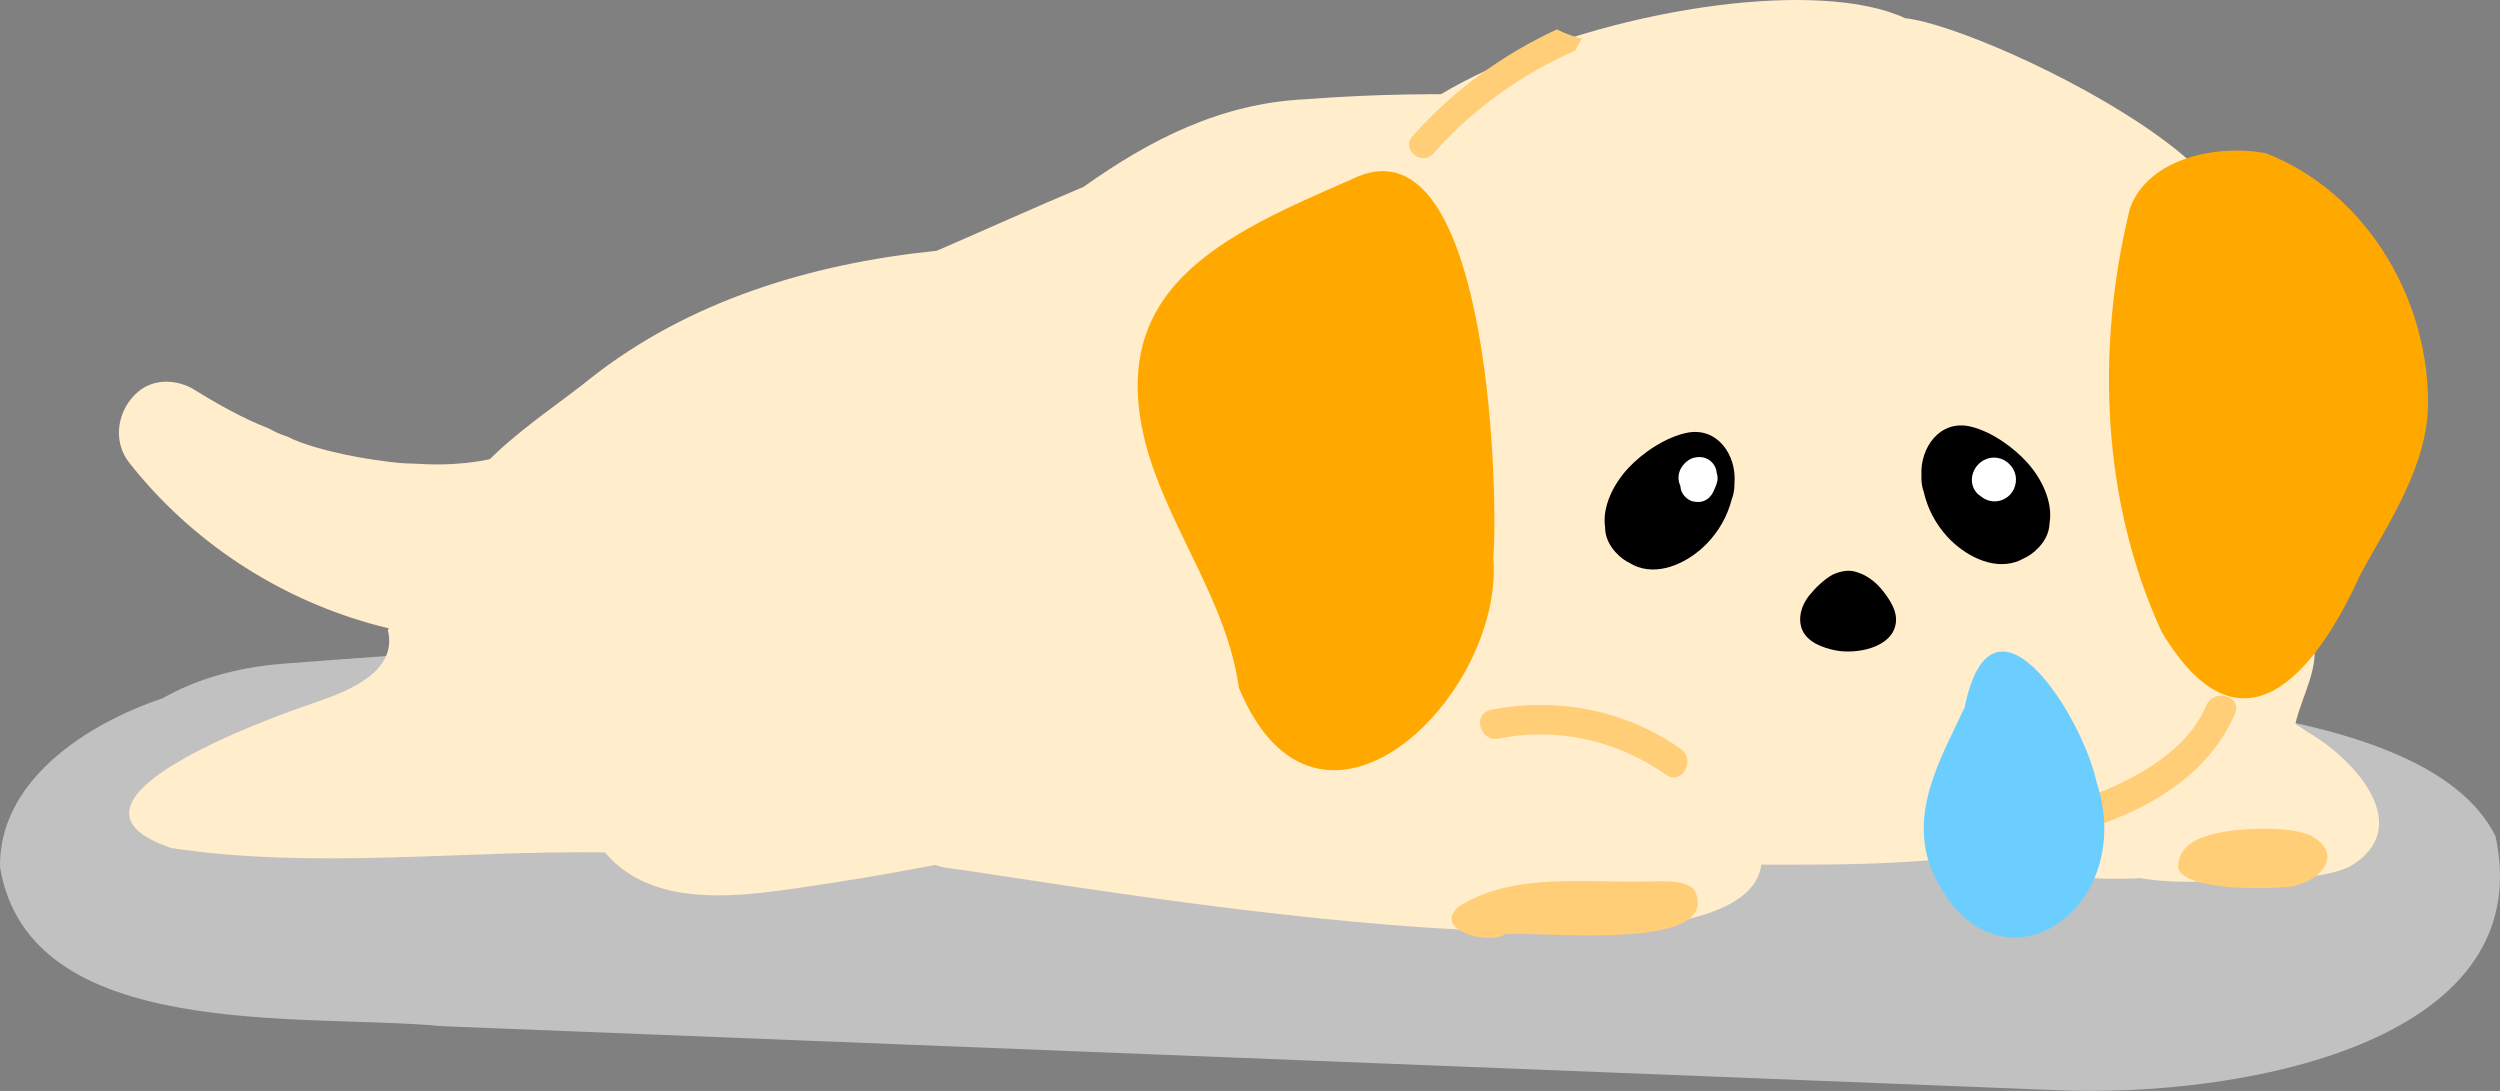 <svg width="165" height="72" viewBox="0 0 165 72" fill="none" xmlns="http://www.w3.org/2000/svg">
<rect x="0" y="0" width="165" height="72" fill="#808080" stroke="none"/>
<path d="M0.001 57.224C-0.081 51.551 5.657 47.795 10.717 46.093C12.869 44.864 15.556 44.056 18.588 43.814C54.962 40.907 91.69 41.286 127.7 44.667C137.686 46.31 160.074 45.942 164.706 55.189C167.665 68.979 147.553 72.477 135.672 71.95C100.18 70.542 64.69 69.136 29.199 67.729C19.993 66.852 1.918 68.86 0.001 57.224Z" fill="#C1C1C1"/>
<path d="M152.285 48.299C152.024 48.119 151.761 47.945 151.497 47.774C151.904 45.921 153.236 43.864 152.596 42.013C154.474 34.468 144.728 29.942 140.266 25.238C142.032 23.887 150.05 21.859 149.269 20.027C147.407 16.453 142.487 15.562 138.953 14.067C122.163 8.094 104.032 5.18 86.165 6.55C80.574 6.816 75.894 9.217 71.512 12.335C68.272 13.693 65.05 15.158 61.82 16.552C53.593 17.389 45.494 19.83 38.974 24.97C35.593 27.733 29.049 31.488 29.439 36.25C26.785 38.397 27.017 38.842 25.6 41.598C26.254 44.293 23.106 45.566 20.901 46.332C17.675 47.409 2.32 52.951 11.314 55.971C20.704 57.393 30.448 56.125 39.925 56.259C43.497 60.505 50.36 58.917 55.26 58.215C63.174 57.001 70.903 55.045 78.871 54.073C82.895 53.619 86.946 53.48 90.979 53.855C100.753 54.833 112.538 60.69 120.837 52.761C125.386 50.026 131.317 51.315 136.403 51.692C135.218 51.913 134.187 52.549 133.885 53.656C133.51 55.031 134.387 56.939 136.288 57.188C142.482 58 141.295 58.363 147.562 58.127C150.014 57.897 152.707 58.184 155.005 57.24C159.479 54.689 155.577 50.206 152.285 48.301V48.299Z" fill="url(#paint0_linear_748_1566)"/>
<path d="M153.182 52.73C150.811 51.381 149.131 49.216 148.264 46.654C147.98 50.466 144.033 51.342 140.557 51.103C141.79 49.618 141.437 47.265 139.691 46.27C144.176 42.173 140.304 38.865 138.787 35.552C141.027 34.274 142.546 31.537 140.631 29.285C142.636 28.513 143.861 25.872 142.814 23.919C143.847 22.502 143.792 20.327 142.897 18.828C157.907 14.829 131.498 1.801 125.754 1.206C114.466 -4.042 73.771 8.785 94.939 21.443C89.594 27.797 94.455 26.821 93.649 31.659C92.155 38.988 89.156 40.258 95.605 46.683C91.903 45.312 82.663 44.151 85.602 50.735C77.098 51.151 77.38 49.665 70.281 46.654C65.433 44.002 51.484 46.277 60.131 52.474C59.318 54.214 60.203 56.861 62.29 57.247C70.188 58.283 115.067 66.402 116.246 57.067C120.828 57.074 125.222 57.098 129.857 56.514C137.691 58.789 147.357 59.054 153.575 52.964C153.439 52.894 153.309 52.816 153.182 52.729V52.73Z" fill="#FFEDCC"/>
<path d="M64.429 26.346C62.029 23.869 57.939 19.711 55.562 24.489C55.505 24.509 55.448 24.528 55.39 24.546C55.401 24.55 55.412 24.551 55.423 24.555C55.412 24.551 55.401 24.548 55.389 24.546C55.126 24.674 54.901 24.605 55.219 24.546C53.391 24.859 51.579 24.895 49.728 24.93C37.089 24.637 38.129 31.349 27.175 30.592C25.981 30.622 21.103 29.926 18.95 28.808C18.526 28.683 18.129 28.497 17.747 28.279C15.935 27.583 14.248 26.597 12.586 25.58C11.48 25.036 10.142 25.021 9.159 25.819C7.803 26.919 7.338 29.047 8.542 30.556C16.7 40.905 31.099 45.224 43.171 40.168C45.762 39.237 47.876 37.402 50.369 36.318C51.648 35.942 53.003 36.059 54.302 36.246C57.826 36.716 61.598 37.868 65.068 36.656C70.111 34.203 67.945 29.164 64.43 26.346H64.429ZM61.716 33.206C61.636 33.07 61.548 32.94 61.471 32.803C61.638 33.003 61.746 33.163 61.716 33.206Z" fill="#FFEDCC"/>
<path d="M102.753 1.943C99.149 3.607 95.875 5.993 93.22 8.998C92.459 9.86 93.835 10.996 94.594 10.136C97.181 7.207 100.405 4.905 103.956 3.342C104.091 3.072 104.238 2.812 104.397 2.562C103.829 2.408 103.28 2.201 102.753 1.945V1.943Z" fill="#FFCE76"/>
<path d="M124.291 39.023C123.798 38.384 123.128 37.886 122.361 37.709C121.932 37.612 121.444 37.706 120.962 37.925C120.39 38.228 119.799 38.82 119.405 39.305C118.9 39.928 118.617 40.836 118.964 41.607C119.327 42.413 120.361 42.773 121.157 42.928C122.486 43.188 124.898 42.783 125.125 41.115C125.231 40.336 124.748 39.618 124.291 39.023Z" fill="black"/>
<path d="M98.564 36.793C98.918 31.701 98.111 7.394 89.208 11.836C80.718 15.532 72.566 19.075 75.817 30.013C77.443 35.296 80.986 39.837 81.769 45.397C86.967 57.966 99.276 46.042 98.563 36.795L98.564 36.793Z" fill="#FFA800"/>
<path d="M160.246 26.339C160.167 19.331 155.907 12.554 149.515 10.104C146.399 9.522 141.792 10.387 140.572 13.766C138.308 23.002 138.711 33.075 142.659 41.681C147.877 50.432 152.798 44.539 155.789 37.909C157.687 34.411 160.341 30.604 160.248 26.34L160.246 26.339Z" fill="#FFA800"/>
<path d="M114.477 31.861C114.618 30.045 113.35 28.149 111.323 28.567C109.931 28.856 108.412 29.876 107.46 30.9C106.529 31.9 105.73 33.403 105.936 34.807C105.939 35.342 106.134 35.888 106.604 36.419C106.918 36.773 107.256 37.022 107.608 37.186C107.758 37.275 107.916 37.355 108.092 37.417C109.69 37.984 111.509 37.042 112.626 35.904C113.435 35.08 114.007 34.069 114.291 32.968C114.313 32.906 114.336 32.842 114.356 32.78C114.445 32.486 114.477 32.194 114.472 31.909C114.472 31.893 114.475 31.879 114.477 31.863V31.861Z" fill="black"/>
<path d="M126.814 31.356C126.725 29.536 128.045 27.678 130.059 28.153C131.442 28.48 132.931 29.543 133.855 30.594C134.757 31.619 135.513 33.145 135.268 34.543C135.25 35.077 135.039 35.616 134.555 36.134C134.232 36.48 133.885 36.718 133.529 36.873C133.377 36.957 133.217 37.033 133.038 37.09C131.424 37.61 129.632 36.618 128.549 35.45C127.763 34.605 127.22 33.578 126.968 32.468C126.948 32.404 126.927 32.342 126.909 32.278C126.828 31.983 126.803 31.689 126.818 31.404C126.818 31.388 126.814 31.374 126.814 31.358V31.356Z" fill="black"/>
<path d="M113.325 31.282C113.319 31.259 113.31 31.238 113.301 31.215C113.296 31.143 113.285 31.072 113.266 30.999C113.21 30.805 113.112 30.636 112.969 30.494C112.665 30.191 112.26 30.114 111.85 30.198C111.529 30.264 111.259 30.476 111.062 30.727C110.771 31.103 110.696 31.587 110.884 32.028C110.891 32.044 110.9 32.059 110.907 32.073C110.916 32.24 110.955 32.404 111.05 32.566C111.189 32.805 111.463 33.031 111.738 33.093C112.033 33.161 112.363 33.145 112.624 32.977C112.889 32.806 113.04 32.586 113.153 32.292C113.162 32.267 113.174 32.24 113.183 32.215C113.191 32.197 113.199 32.18 113.207 32.162C113.341 31.875 113.41 31.594 113.323 31.279L113.325 31.282Z" fill="white"/>
<path d="M132.466 30.496C131.948 30.097 131.246 30.104 130.729 30.503C130.261 30.863 130.023 31.487 130.2 32.064C130.284 32.34 130.468 32.591 130.719 32.741C131.063 33.042 131.546 33.168 132.003 33.043C132.241 32.979 132.489 32.835 132.657 32.655C132.877 32.422 133 32.151 133.042 31.84C133.113 31.311 132.884 30.818 132.466 30.496V30.496Z" fill="white"/>
<path d="M111.831 58.73C111.118 57.95 109.308 58.217 108.378 58.187C104.372 58.258 99.763 57.597 96.233 59.862C94.555 61.461 98.361 62.372 99.337 61.658C101.554 61.431 113.843 62.921 111.831 58.728V58.73Z" fill="#FFCE76"/>
<path d="M152.417 55.103C151.283 54.685 149.848 54.671 148.656 54.712C146.976 54.804 143.643 55.062 143.763 57.322C144.23 58.719 149.251 58.698 150.605 58.555C152.7 58.598 155.105 56.483 152.419 55.103H152.417Z" fill="#FFCE76"/>
<path d="M145.614 46.567C144.698 48.746 142.705 50.261 140.666 51.337C138.175 52.65 135.393 53.487 132.604 53.856C131.369 54.019 131.351 55.98 132.604 55.814C138.217 55.07 145.136 52.727 147.51 47.087C147.998 45.926 146.097 45.419 145.614 46.567V46.567Z" fill="#FFCE76"/>
<path d="M110.941 49.437C107.312 46.869 102.739 45.974 98.389 46.857C97.151 47.108 97.675 48.997 98.911 48.746C102.764 47.964 106.752 48.869 109.947 51.13C110.98 51.861 111.963 50.163 110.939 49.438L110.941 49.437Z" fill="#FFCE76"/>
<path d="M127.488 57.421C131.469 66.497 141.244 60.264 138.36 51.568C137.423 47.256 131.482 37.777 129.661 46.7C128.072 50.084 125.978 53.611 127.488 57.423V57.421Z" fill="#6CCEFF"/>
<defs>
<linearGradient id="paint0_linear_748_1566" x1="8.523" y1="32.654" x2="157.022" y2="32.654" gradientUnits="userSpaceOnUse">
<stop stop-color="#FFEDCC"/>
<stop offset="1" stop-color="#FFEDCC"/>
</linearGradient>
</defs>
</svg>
